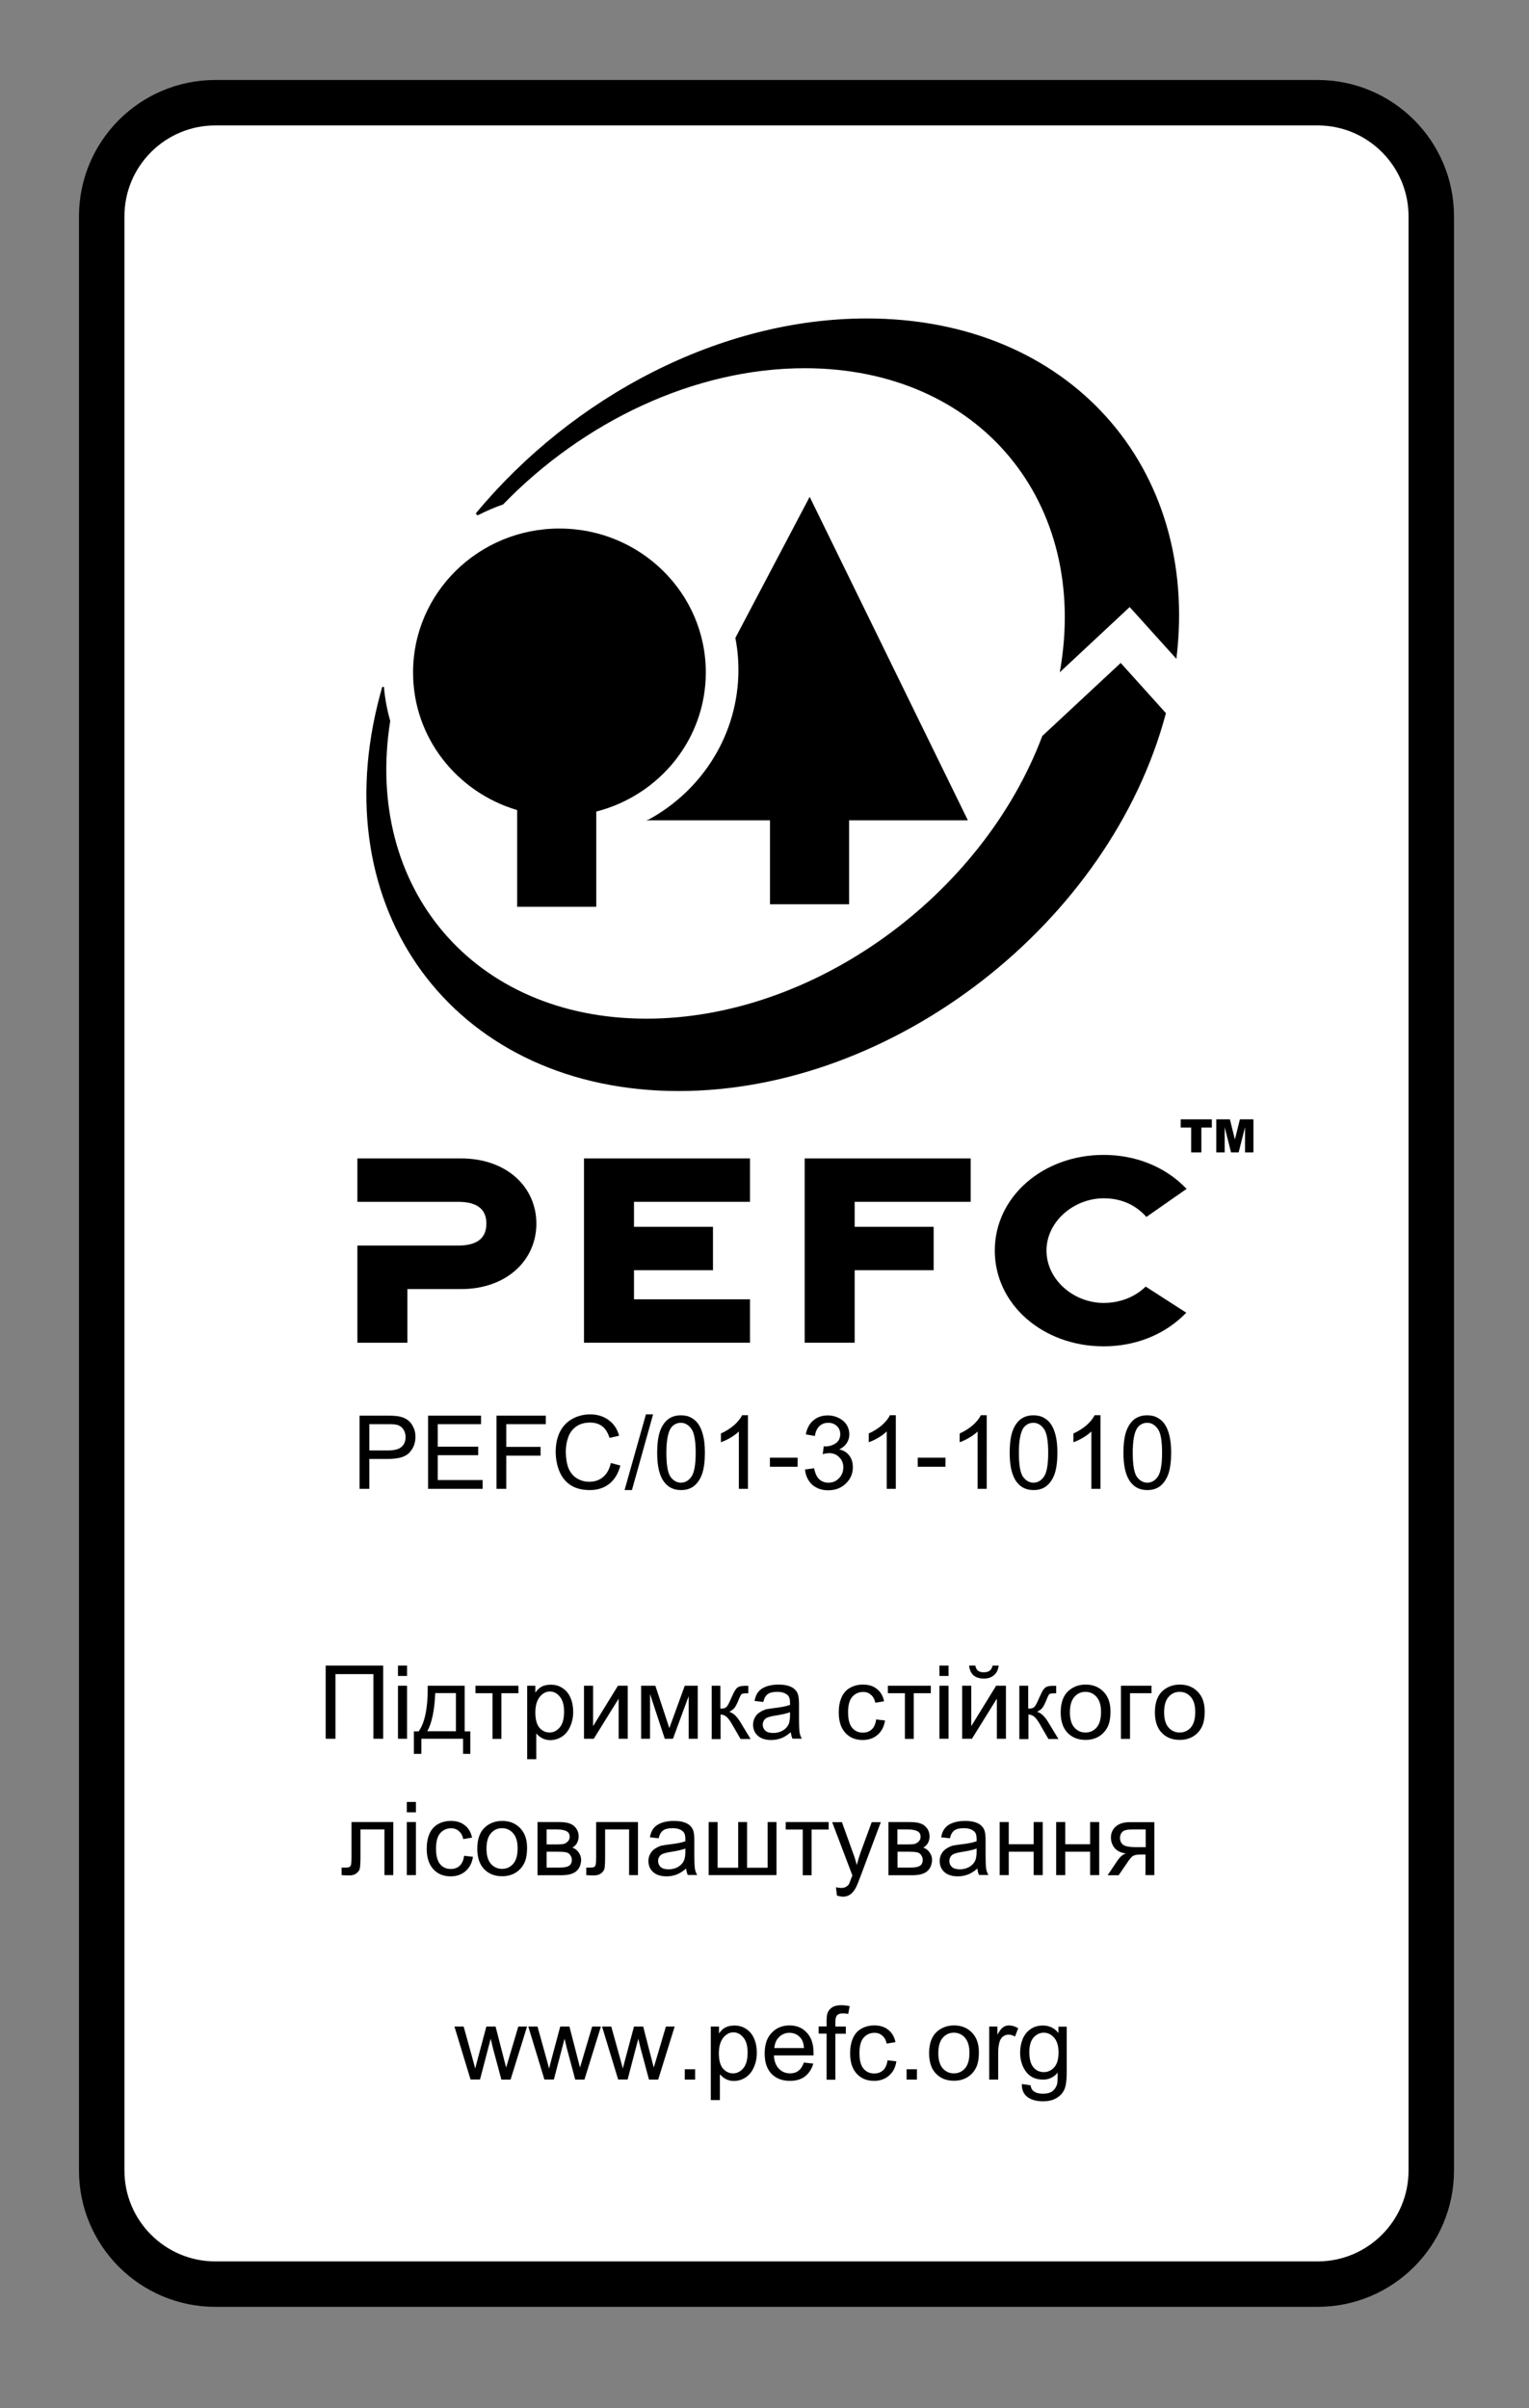 <?xml version="1.0" encoding="utf-8"?>
<!-- Generator: Adobe Illustrator 23.0.3, SVG Export Plug-In . SVG Version: 6.00 Build 0)  -->
<svg version="1.1" id="Шар_1" xmlns="http://www.w3.org/2000/svg" xmlns:xlink="http://www.w3.org/1999/xlink" x="0px" y="0px"
	 viewBox="0 0 134.55 211.96" style="enable-background:new 0 0 134.55 211.96;" xml:space="preserve">
<rect x="0" y="0" width="134.55" height="211.96" fill="#808080" stroke="none"/>
<style type="text/css">
	.st0{fill:#FFFFFF;}
	.st1{clip-path:url(#SVGID_2_);fill:none;stroke:#000000;stroke-width:4;stroke-linecap:square;stroke-miterlimit:10;}
</style>
<g>
	<path class="st0" d="M8.95,18.04v174c0,4.97,4.03,9,9,9h99c4.97,0,9-4.03,9-9v-174c0-4.97-4.03-9-9-9h-99
		C12.98,9.04,8.95,13.07,8.95,18.04L8.95,18.04z"/>
	<g>
		<defs>
			<rect id="SVGID_1_" x="6.95" y="7" width="121.08" height="196.08"/>
		</defs>
		<clipPath id="SVGID_2_">
			<use xlink:href="#SVGID_1_"  style="overflow:visible;"/>
		</clipPath>
		<path class="st1" d="M8.95,19.04v172c0,5.52,4.48,10,10,10h97c5.52,0,10-4.48,10-10v-172c0-5.52-4.48-10-10-10h-97
			C13.43,9.04,8.95,13.52,8.95,19.04L8.95,19.04z"/>
	</g>
	<path d="M31.64,131.04v-6.44h2.44c0.43,0,0.76,0.02,0.98,0.06c0.31,0.05,0.57,0.15,0.78,0.3c0.22,0.15,0.39,0.35,0.52,0.63
		c0.14,0.26,0.2,0.55,0.2,0.87c0,0.55-0.18,1.02-0.53,1.39c-0.34,0.38-0.97,0.56-1.88,0.56H32.5v2.63H31.64L31.64,131.04z
		 M32.5,127.66h1.67c0.54,0,0.93-0.1,1.16-0.31c0.24-0.21,0.36-0.49,0.36-0.86c0-0.27-0.07-0.5-0.2-0.69
		c-0.14-0.2-0.32-0.33-0.55-0.39c-0.14-0.04-0.4-0.06-0.8-0.06H32.5V127.66L32.5,127.66z M37.67,131.04v-6.44h4.66v0.75h-3.81v1.98
		h3.56v0.75h-3.56v2.19h3.95v0.77H37.67L37.67,131.04z M43.69,131.04v-6.44h4.34v0.75h-3.48v2h3.02v0.77h-3.02v2.92H43.69
		L43.69,131.04z M53.75,128.77l0.84,0.22c-0.18,0.7-0.5,1.23-0.97,1.61c-0.46,0.36-1.03,0.55-1.7,0.55c-0.69,0-1.25-0.14-1.69-0.42
		s-0.77-0.69-1-1.22c-0.22-0.54-0.33-1.12-0.33-1.73c0-0.68,0.13-1.27,0.38-1.77c0.26-0.5,0.63-0.88,1.09-1.13
		c0.48-0.26,1-0.39,1.56-0.39c0.65,0,1.19,0.17,1.63,0.5c0.45,0.32,0.76,0.78,0.92,1.38l-0.84,0.19c-0.15-0.47-0.36-0.81-0.64-1.02
		c-0.28-0.22-0.64-0.33-1.08-0.33c-0.49,0-0.9,0.12-1.23,0.36c-0.33,0.24-0.57,0.56-0.7,0.97c-0.14,0.4-0.2,0.8-0.2,1.22
		c0,0.55,0.08,1.04,0.23,1.45c0.17,0.41,0.42,0.71,0.75,0.91s0.7,0.3,1.09,0.3c0.48,0,0.88-0.14,1.2-0.41
		C53.4,129.73,53.63,129.32,53.75,128.77L53.75,128.77z M54.96,131.15l1.88-6.66h0.63l-1.86,6.66H54.96L54.96,131.15z M57.83,127.87
		c0-0.76,0.08-1.38,0.23-1.84s0.39-0.83,0.69-1.08c0.31-0.25,0.7-0.38,1.17-0.38c0.35,0,0.66,0.07,0.92,0.22
		c0.26,0.14,0.47,0.33,0.64,0.59c0.17,0.26,0.3,0.58,0.39,0.95c0.1,0.38,0.16,0.89,0.16,1.53c0,0.75-0.08,1.36-0.23,1.83
		c-0.16,0.46-0.39,0.82-0.7,1.08c-0.3,0.25-0.69,0.38-1.17,0.38c-0.61,0-1.1-0.22-1.45-0.67C58.04,129.95,57.83,129.08,57.83,127.87
		L57.83,127.87z M58.64,127.87c0,1.05,0.12,1.76,0.36,2.11c0.25,0.34,0.56,0.52,0.92,0.52c0.36,0,0.67-0.17,0.92-0.52
		c0.25-0.35,0.38-1.06,0.38-2.11c0-1.06-0.13-1.77-0.38-2.11c-0.25-0.35-0.56-0.53-0.92-0.53c-0.36,0-0.66,0.15-0.88,0.45
		C58.78,126.08,58.64,126.81,58.64,127.87L58.64,127.87z M65.82,131.04h-0.8v-5.05c-0.19,0.19-0.44,0.38-0.75,0.56
		c-0.31,0.18-0.59,0.31-0.83,0.39v-0.77c0.44-0.2,0.82-0.44,1.16-0.73c0.33-0.3,0.57-0.59,0.7-0.88h0.52V131.04L65.82,131.04z
		 M67.75,129.1v-0.8h2.44v0.8H67.75L67.75,129.1z M70.84,129.34l0.8-0.11c0.09,0.45,0.24,0.77,0.45,0.97c0.22,0.2,0.49,0.3,0.81,0.3
		c0.36,0,0.67-0.12,0.92-0.38c0.26-0.26,0.39-0.58,0.39-0.97c0-0.36-0.12-0.66-0.36-0.89c-0.23-0.24-0.53-0.36-0.89-0.36
		c-0.16,0-0.34,0.03-0.56,0.09l0.09-0.7c0.05,0.01,0.09,0.02,0.13,0.02c0.33,0,0.64-0.09,0.91-0.27c0.27-0.18,0.41-0.45,0.41-0.81
		c0-0.29-0.1-0.53-0.3-0.72c-0.2-0.19-0.45-0.28-0.77-0.28c-0.3,0-0.56,0.1-0.77,0.3c-0.2,0.19-0.33,0.47-0.39,0.86l-0.8-0.14
		c0.1-0.53,0.32-0.94,0.66-1.23c0.34-0.29,0.77-0.44,1.28-0.44c0.35,0,0.68,0.08,0.97,0.23c0.3,0.15,0.53,0.35,0.69,0.61
		s0.23,0.54,0.23,0.83c0,0.28-0.08,0.54-0.23,0.77c-0.15,0.23-0.36,0.41-0.66,0.55c0.39,0.08,0.68,0.27,0.89,0.55
		c0.21,0.27,0.31,0.61,0.31,1.03c0,0.56-0.21,1.04-0.63,1.44c-0.41,0.39-0.92,0.58-1.55,0.58c-0.56,0-1.03-0.17-1.41-0.5
		C71.1,130.32,70.89,129.88,70.84,129.34L70.84,129.34z M78.83,131.04h-0.8v-5.05c-0.19,0.19-0.44,0.38-0.75,0.56
		c-0.31,0.18-0.59,0.31-0.83,0.39v-0.77c0.44-0.2,0.82-0.44,1.16-0.73c0.33-0.3,0.57-0.59,0.7-0.88h0.52V131.04L78.83,131.04z
		 M80.76,129.1v-0.8h2.44v0.8H80.76L80.76,129.1z M86.83,131.04h-0.8v-5.05c-0.19,0.19-0.44,0.38-0.75,0.56
		c-0.31,0.18-0.59,0.31-0.83,0.39v-0.77c0.44-0.2,0.82-0.44,1.16-0.73c0.33-0.3,0.57-0.59,0.7-0.88h0.52V131.04L86.83,131.04z
		 M88.85,127.87c0-0.76,0.08-1.38,0.23-1.84s0.39-0.83,0.69-1.08c0.31-0.25,0.7-0.38,1.17-0.38c0.35,0,0.66,0.07,0.92,0.22
		c0.26,0.14,0.47,0.33,0.64,0.59c0.17,0.26,0.3,0.58,0.39,0.95c0.1,0.38,0.16,0.89,0.16,1.53c0,0.75-0.08,1.36-0.23,1.83
		c-0.16,0.46-0.39,0.82-0.7,1.08c-0.3,0.25-0.69,0.38-1.17,0.38c-0.61,0-1.1-0.22-1.45-0.67C89.07,129.95,88.85,129.08,88.85,127.87
		L88.85,127.87z M89.66,127.87c0,1.05,0.12,1.76,0.36,2.11c0.25,0.34,0.56,0.52,0.92,0.52c0.36,0,0.67-0.17,0.92-0.52
		c0.25-0.35,0.38-1.06,0.38-2.11c0-1.06-0.13-1.77-0.38-2.11c-0.25-0.35-0.56-0.53-0.92-0.53c-0.36,0-0.66,0.15-0.88,0.45
		C89.8,126.08,89.66,126.81,89.66,127.87L89.66,127.87z M96.84,131.04h-0.8v-5.05c-0.19,0.19-0.44,0.38-0.75,0.56
		c-0.31,0.18-0.59,0.31-0.83,0.39v-0.77c0.44-0.2,0.82-0.44,1.16-0.73c0.33-0.3,0.57-0.59,0.7-0.88h0.52V131.04L96.84,131.04z
		 M98.86,127.87c0-0.76,0.08-1.38,0.23-1.84c0.16-0.47,0.39-0.83,0.69-1.08c0.31-0.25,0.7-0.38,1.17-0.38
		c0.35,0,0.66,0.07,0.92,0.22c0.26,0.14,0.47,0.33,0.64,0.59c0.17,0.26,0.3,0.58,0.39,0.95c0.1,0.38,0.16,0.89,0.16,1.53
		c0,0.75-0.08,1.36-0.23,1.83c-0.16,0.46-0.39,0.82-0.7,1.08c-0.3,0.25-0.69,0.38-1.17,0.38c-0.61,0-1.1-0.22-1.45-0.67
		C99.08,129.95,98.86,129.08,98.86,127.87L98.86,127.87z M99.68,127.87c0,1.05,0.12,1.76,0.36,2.11c0.25,0.34,0.56,0.52,0.92,0.52
		c0.36,0,0.67-0.17,0.92-0.52c0.25-0.35,0.38-1.06,0.38-2.11c0-1.06-0.12-1.77-0.38-2.11c-0.25-0.35-0.56-0.53-0.92-0.53
		c-0.36,0-0.66,0.15-0.88,0.45C99.81,126.08,99.68,126.81,99.68,127.87L99.68,127.87z"/>
	<path d="M28.66,146.6h5.06v6.44h-0.86v-5.69h-3.34v5.69h-0.86V146.6L28.66,146.6z M35.02,147.51v-0.91h0.8v0.91H35.02L35.02,147.51
		z M35.02,153.04v-4.67h0.8v4.67H35.02L35.02,153.04z M37.64,148.37h3.25v4.02h0.5v1.98h-0.64v-1.33h-3.67v1.33h-0.66v-1.98h0.42
		C37.39,151.63,37.66,150.3,37.64,148.37L37.64,148.37z M38.3,149.02c-0.06,1.52-0.3,2.64-0.7,3.36h2.52v-3.36H38.3L38.3,149.02z
		 M41.84,148.37h3.78v0.66h-1.5v4.02h-0.78v-4.02h-1.5V148.37L41.84,148.37z M46.39,154.82v-6.45h0.72v0.61
		c0.17-0.24,0.35-0.42,0.56-0.53c0.22-0.11,0.48-0.17,0.8-0.17c0.4,0,0.74,0.1,1.05,0.31c0.3,0.2,0.53,0.48,0.69,0.86
		s0.23,0.78,0.23,1.22c0,0.48-0.09,0.91-0.27,1.3c-0.17,0.39-0.41,0.68-0.73,0.89c-0.32,0.2-0.67,0.3-1.03,0.3
		c-0.26,0-0.49-0.06-0.7-0.17c-0.21-0.11-0.38-0.26-0.52-0.42v2.27H46.39L46.39,154.82z M47.11,150.73c0,0.6,0.12,1.05,0.36,1.34
		c0.25,0.28,0.55,0.42,0.89,0.42s0.64-0.15,0.89-0.44c0.26-0.3,0.39-0.77,0.39-1.39c0-0.59-0.13-1.04-0.38-1.33
		c-0.24-0.3-0.53-0.45-0.88-0.45c-0.33,0-0.63,0.16-0.89,0.48C47.24,149.68,47.11,150.13,47.11,150.73L47.11,150.73z M51.39,148.37
		h0.8v3.56l2.19-3.56h0.86v4.67h-0.8v-3.53l-2.19,3.53h-0.86V148.37L51.39,148.37z M56.44,148.37h1.23l1.23,3.73l1.36-3.73h1.14
		v4.67h-0.8v-3.75l-1.38,3.75h-0.72l-1.3-3.94v3.94h-0.78V148.37L56.44,148.37z M62.61,148.37h0.78v2.02c0.26,0,0.44-0.05,0.53-0.14
		c0.1-0.09,0.26-0.38,0.45-0.84c0.16-0.36,0.28-0.6,0.38-0.72c0.09-0.13,0.2-0.21,0.33-0.25s0.33-0.06,0.61-0.06h0.16v0.66h-0.22
		c-0.21,0-0.34,0.03-0.39,0.09c-0.06,0.06-0.16,0.26-0.28,0.58c-0.13,0.3-0.24,0.51-0.34,0.63c-0.09,0.11-0.24,0.22-0.45,0.33
		c0.34,0.08,0.68,0.4,1,0.94l0.88,1.45h-0.88l-0.84-1.45c-0.18-0.28-0.33-0.47-0.47-0.56c-0.13-0.09-0.28-0.14-0.45-0.14v2.16h-0.78
		V148.37L62.61,148.37z M69.59,152.46c-0.29,0.25-0.57,0.43-0.84,0.53c-0.27,0.1-0.56,0.16-0.88,0.16c-0.51,0-0.91-0.13-1.19-0.38
		c-0.27-0.25-0.41-0.57-0.41-0.97c0-0.23,0.05-0.44,0.16-0.63c0.1-0.19,0.24-0.34,0.41-0.45c0.17-0.11,0.35-0.2,0.56-0.27
		c0.16-0.03,0.39-0.07,0.7-0.11c0.65-0.07,1.12-0.17,1.42-0.28c0-0.1,0-0.17,0-0.2c0-0.32-0.07-0.55-0.22-0.67
		c-0.21-0.19-0.51-0.28-0.91-0.28c-0.38,0-0.65,0.07-0.83,0.2c-0.18,0.13-0.31,0.35-0.39,0.69l-0.77-0.09
		c0.06-0.33,0.17-0.6,0.33-0.8c0.17-0.21,0.4-0.36,0.7-0.47c0.31-0.11,0.67-0.17,1.06-0.17c0.41,0,0.73,0.05,0.97,0.14
		c0.25,0.09,0.43,0.21,0.55,0.36c0.13,0.14,0.21,0.31,0.25,0.53c0.03,0.14,0.05,0.38,0.05,0.72v1.06c0,0.73,0.02,1.19,0.05,1.39
		s0.1,0.39,0.2,0.56h-0.83C69.67,152.87,69.61,152.68,69.59,152.46L69.59,152.46z M69.53,150.7c-0.29,0.11-0.72,0.21-1.3,0.3
		c-0.32,0.05-0.55,0.11-0.69,0.17c-0.14,0.05-0.24,0.14-0.31,0.25c-0.07,0.11-0.11,0.24-0.11,0.38c0,0.21,0.08,0.39,0.23,0.53
		c0.16,0.14,0.39,0.2,0.7,0.2c0.3,0,0.57-0.07,0.81-0.2c0.24-0.14,0.42-0.32,0.53-0.55c0.08-0.18,0.13-0.44,0.13-0.78V150.7
		L69.53,150.7z M77.1,151.34l0.78,0.09c-0.08,0.54-0.3,0.96-0.66,1.27c-0.35,0.3-0.79,0.45-1.3,0.45c-0.64,0-1.15-0.21-1.53-0.63
		c-0.39-0.42-0.58-1.02-0.58-1.8c0-0.51,0.08-0.95,0.25-1.33c0.17-0.38,0.42-0.66,0.75-0.84c0.34-0.19,0.72-0.28,1.13-0.28
		c0.5,0,0.91,0.13,1.23,0.39c0.32,0.25,0.53,0.61,0.63,1.08l-0.77,0.13c-0.07-0.31-0.2-0.55-0.39-0.7
		c-0.19-0.17-0.41-0.25-0.67-0.25c-0.41,0-0.73,0.15-0.98,0.44c-0.24,0.28-0.36,0.73-0.36,1.34c0,0.64,0.12,1.09,0.36,1.38
		c0.24,0.28,0.55,0.42,0.94,0.42c0.31,0,0.57-0.09,0.78-0.28C76.92,152.02,77.05,151.73,77.1,151.34L77.1,151.34z M78.13,148.37
		h3.78v0.66h-1.5v4.02h-0.78v-4.02h-1.5V148.37L78.13,148.37z M82.67,147.51v-0.91h0.8v0.91H82.67L82.67,147.51z M82.67,153.04
		v-4.67h0.8v4.67H82.67L82.67,153.04z M84.67,148.37h0.8v3.56l2.19-3.56h0.86v4.67h-0.8v-3.53l-2.19,3.53h-0.86V148.37L84.67,148.37
		z M87.35,146.6h0.53c-0.04,0.36-0.18,0.65-0.41,0.84c-0.22,0.2-0.52,0.3-0.89,0.3s-0.68-0.09-0.91-0.28
		c-0.22-0.2-0.35-0.48-0.39-0.86h0.55c0.03,0.2,0.11,0.35,0.23,0.45c0.13,0.09,0.29,0.14,0.5,0.14c0.23,0,0.41-0.05,0.53-0.14
		S87.3,146.81,87.35,146.6L87.35,146.6z M89.7,148.37h0.78v2.02c0.26,0,0.44-0.05,0.53-0.14c0.1-0.09,0.26-0.38,0.45-0.84
		c0.16-0.36,0.28-0.6,0.38-0.72c0.09-0.13,0.2-0.21,0.33-0.25s0.33-0.06,0.61-0.06h0.16v0.66h-0.22c-0.21,0-0.34,0.03-0.39,0.09
		c-0.06,0.06-0.16,0.26-0.28,0.58c-0.13,0.3-0.24,0.51-0.34,0.63c-0.09,0.11-0.24,0.22-0.45,0.33c0.34,0.08,0.68,0.4,1,0.94
		l0.88,1.45h-0.88l-0.84-1.45c-0.18-0.28-0.33-0.47-0.47-0.56c-0.13-0.09-0.28-0.14-0.45-0.14v2.16H89.7V148.37L89.7,148.37z
		 M93.34,150.71c0-0.86,0.24-1.51,0.72-1.92c0.41-0.34,0.9-0.52,1.47-0.52c0.65,0,1.17,0.21,1.58,0.63
		c0.41,0.42,0.61,0.99,0.61,1.73c0,0.6-0.09,1.08-0.28,1.42c-0.18,0.34-0.44,0.61-0.78,0.81c-0.34,0.19-0.72,0.28-1.13,0.28
		c-0.66,0-1.19-0.21-1.59-0.63C93.54,152.1,93.34,151.49,93.34,150.71L93.34,150.71z M94.15,150.71c0,0.59,0.13,1.04,0.39,1.34
		c0.26,0.29,0.59,0.44,0.98,0.44c0.4,0,0.72-0.15,0.98-0.44c0.26-0.3,0.39-0.76,0.39-1.38c0-0.57-0.13-1.01-0.39-1.31
		c-0.26-0.3-0.59-0.45-0.98-0.45c-0.4,0-0.72,0.15-0.98,0.45C94.28,149.66,94.15,150.11,94.15,150.71L94.15,150.71z M98.64,148.37
		h2.69v0.66h-1.89v4.02h-0.8V148.37L98.64,148.37z M101.63,150.71c0-0.86,0.24-1.51,0.72-1.92c0.41-0.34,0.9-0.52,1.47-0.52
		c0.65,0,1.17,0.21,1.58,0.63c0.41,0.42,0.61,0.99,0.61,1.73c0,0.6-0.09,1.08-0.28,1.42c-0.18,0.34-0.44,0.61-0.78,0.81
		c-0.34,0.19-0.72,0.28-1.13,0.28c-0.66,0-1.19-0.21-1.59-0.63C101.83,152.1,101.63,151.49,101.63,150.71L101.63,150.71z
		 M102.44,150.71c0,0.59,0.13,1.04,0.39,1.34c0.26,0.29,0.59,0.44,0.98,0.44c0.4,0,0.72-0.15,0.98-0.44
		c0.26-0.3,0.39-0.76,0.39-1.38c0-0.57-0.13-1.01-0.39-1.31c-0.26-0.3-0.59-0.45-0.98-0.45c-0.4,0-0.72,0.15-0.98,0.45
		C102.57,149.66,102.44,150.11,102.44,150.71L102.44,150.71z"/>
	<path d="M30.94,160.37h3.67v4.67h-0.78v-4.02h-2.11v2.33c0,0.54-0.02,0.9-0.05,1.08c-0.03,0.17-0.13,0.32-0.3,0.45
		c-0.16,0.13-0.38,0.19-0.67,0.19c-0.19,0-0.4-0.01-0.64-0.03v-0.66h0.34c0.17,0,0.28-0.02,0.34-0.05c0.07-0.04,0.12-0.1,0.14-0.17
		c0.03-0.07,0.05-0.31,0.05-0.72V160.37L30.94,160.37z M35.8,159.51v-0.91h0.8v0.91H35.8L35.8,159.51z M35.8,165.04v-4.67h0.8v4.67
		H35.8L35.8,165.04z M40.84,163.34l0.78,0.09c-0.08,0.54-0.3,0.96-0.66,1.27c-0.35,0.3-0.79,0.45-1.3,0.45
		c-0.64,0-1.15-0.21-1.53-0.63s-0.58-1.02-0.58-1.8c0-0.51,0.08-0.95,0.25-1.33c0.17-0.38,0.42-0.66,0.75-0.84
		c0.34-0.19,0.72-0.28,1.13-0.28c0.5,0,0.91,0.13,1.23,0.39c0.32,0.25,0.53,0.61,0.63,1.08l-0.77,0.13c-0.07-0.31-0.2-0.55-0.39-0.7
		c-0.19-0.17-0.41-0.25-0.67-0.25c-0.41,0-0.73,0.15-0.98,0.44c-0.24,0.28-0.36,0.73-0.36,1.34c0,0.64,0.12,1.09,0.36,1.38
		s0.55,0.42,0.94,0.42c0.31,0,0.57-0.09,0.78-0.28C40.66,164.02,40.79,163.73,40.84,163.34L40.84,163.34z M42,162.71
		c0-0.86,0.24-1.51,0.72-1.92c0.41-0.34,0.9-0.52,1.47-0.52c0.65,0,1.17,0.21,1.58,0.63s0.61,0.99,0.61,1.73
		c0,0.6-0.09,1.08-0.28,1.42c-0.18,0.34-0.44,0.61-0.78,0.81c-0.34,0.19-0.72,0.28-1.13,0.28c-0.66,0-1.19-0.21-1.59-0.63
		C42.2,164.1,42,163.49,42,162.71L42,162.71z M42.81,162.71c0,0.59,0.13,1.04,0.39,1.34c0.26,0.29,0.59,0.44,0.98,0.44
		c0.4,0,0.72-0.15,0.98-0.44c0.26-0.3,0.39-0.76,0.39-1.38c0-0.57-0.13-1.01-0.39-1.31c-0.26-0.3-0.59-0.45-0.98-0.45
		c-0.4,0-0.72,0.15-0.98,0.45C42.94,161.66,42.81,162.11,42.81,162.71L42.81,162.71z M47.3,160.37h1.83c0.45,0,0.78,0.04,1,0.13
		c0.22,0.07,0.41,0.21,0.56,0.41s0.23,0.44,0.23,0.72c0,0.22-0.05,0.41-0.14,0.58s-0.23,0.3-0.41,0.41c0.22,0.07,0.4,0.21,0.55,0.42
		c0.15,0.2,0.22,0.43,0.22,0.7c-0.03,0.45-0.19,0.78-0.48,1c-0.28,0.21-0.7,0.31-1.25,0.31H47.3V160.37L47.3,160.37z M48.1,162.34
		h0.84c0.33,0,0.56-0.02,0.69-0.05c0.13-0.04,0.24-0.11,0.34-0.22c0.1-0.1,0.16-0.23,0.16-0.39c0-0.24-0.09-0.41-0.27-0.5
		c-0.18-0.1-0.47-0.16-0.89-0.16H48.1V162.34L48.1,162.34z M48.1,164.38h1.05c0.45,0,0.76-0.05,0.92-0.16
		c0.17-0.1,0.25-0.28,0.25-0.53c0-0.15-0.05-0.28-0.14-0.41c-0.09-0.14-0.22-0.22-0.38-0.25s-0.41-0.05-0.75-0.05H48.1V164.38
		L48.1,164.38z M52.47,160.37h3.67v4.67h-0.78v-4.02h-2.11v2.33c0,0.54-0.02,0.9-0.05,1.08c-0.03,0.17-0.13,0.32-0.3,0.45
		c-0.16,0.13-0.38,0.19-0.67,0.19c-0.19,0-0.4-0.01-0.64-0.03v-0.66h0.34c0.17,0,0.28-0.02,0.34-0.05c0.07-0.04,0.12-0.1,0.14-0.17
		c0.03-0.07,0.05-0.31,0.05-0.72V160.37L52.47,160.37z M60.38,164.46c-0.29,0.25-0.57,0.43-0.84,0.53c-0.27,0.1-0.56,0.16-0.88,0.16
		c-0.51,0-0.91-0.13-1.19-0.38c-0.27-0.25-0.41-0.57-0.41-0.97c0-0.23,0.05-0.44,0.16-0.63c0.1-0.19,0.24-0.34,0.41-0.45
		s0.35-0.2,0.56-0.27c0.16-0.03,0.39-0.07,0.7-0.11c0.65-0.07,1.12-0.17,1.42-0.28c0-0.1,0-0.17,0-0.2c0-0.32-0.07-0.55-0.22-0.67
		c-0.21-0.19-0.51-0.28-0.91-0.28c-0.38,0-0.65,0.07-0.83,0.2c-0.18,0.13-0.31,0.35-0.39,0.69l-0.77-0.09
		c0.06-0.33,0.17-0.6,0.33-0.8c0.17-0.21,0.4-0.36,0.7-0.47c0.31-0.11,0.67-0.17,1.06-0.17c0.41,0,0.73,0.05,0.97,0.14
		c0.25,0.09,0.43,0.21,0.55,0.36c0.13,0.14,0.21,0.31,0.25,0.53c0.03,0.14,0.05,0.38,0.05,0.72v1.06c0,0.73,0.02,1.19,0.05,1.39
		s0.1,0.39,0.2,0.56h-0.83C60.46,164.87,60.4,164.68,60.38,164.46L60.38,164.46z M60.32,162.7c-0.29,0.11-0.72,0.21-1.3,0.3
		c-0.32,0.05-0.55,0.11-0.69,0.17c-0.14,0.05-0.24,0.14-0.31,0.25c-0.07,0.11-0.11,0.24-0.11,0.38c0,0.21,0.08,0.39,0.23,0.53
		c0.16,0.14,0.39,0.2,0.7,0.2c0.3,0,0.57-0.07,0.81-0.2c0.24-0.14,0.42-0.32,0.53-0.55c0.08-0.18,0.13-0.44,0.13-0.78V162.7
		L60.32,162.7z M62.37,160.37h0.78v4.02h1.81v-4.02h0.78v4.02h1.81v-4.02h0.78v4.67h-5.97V160.37L62.37,160.37z M69.14,160.37h3.78
		v0.66h-1.5v4.02h-0.78v-4.02h-1.5V160.37L69.14,160.37z M73.65,166.84l-0.09-0.73c0.18,0.04,0.33,0.06,0.45,0.06
		c0.18,0,0.32-0.03,0.42-0.09c0.1-0.05,0.19-0.13,0.27-0.23c0.04-0.08,0.12-0.28,0.23-0.59c0.02-0.04,0.05-0.1,0.08-0.19l-1.78-4.69
		h0.86l0.97,2.7c0.13,0.34,0.24,0.7,0.34,1.08c0.08-0.35,0.19-0.71,0.31-1.06l1-2.72h0.8l-1.78,4.75c-0.19,0.51-0.33,0.86-0.44,1.06
		c-0.15,0.26-0.31,0.45-0.48,0.56c-0.18,0.13-0.4,0.19-0.66,0.19C74.01,166.93,73.84,166.9,73.65,166.84L73.65,166.84z
		 M78.18,160.37h1.83c0.45,0,0.78,0.04,1,0.13c0.22,0.07,0.41,0.21,0.56,0.41s0.23,0.44,0.23,0.72c0,0.22-0.05,0.41-0.14,0.58
		s-0.23,0.3-0.41,0.41c0.22,0.07,0.4,0.21,0.55,0.42c0.15,0.2,0.22,0.43,0.22,0.7c-0.03,0.45-0.19,0.78-0.48,1
		c-0.28,0.21-0.7,0.31-1.25,0.31h-2.11V160.37L78.18,160.37z M78.98,162.34h0.84c0.33,0,0.56-0.02,0.69-0.05
		c0.13-0.04,0.24-0.11,0.34-0.22c0.1-0.1,0.16-0.23,0.16-0.39c0-0.24-0.09-0.41-0.27-0.5c-0.18-0.1-0.47-0.16-0.89-0.16h-0.88
		V162.34L78.98,162.34z M78.98,164.38h1.05c0.45,0,0.76-0.05,0.92-0.16c0.17-0.1,0.25-0.28,0.25-0.53c0-0.15-0.05-0.28-0.14-0.41
		c-0.09-0.14-0.22-0.22-0.38-0.25s-0.41-0.05-0.75-0.05h-0.95V164.38L78.98,164.38z M86.01,164.46c-0.29,0.25-0.57,0.43-0.84,0.53
		c-0.27,0.1-0.56,0.16-0.88,0.16c-0.51,0-0.91-0.13-1.19-0.38c-0.27-0.25-0.41-0.57-0.41-0.97c0-0.23,0.05-0.44,0.16-0.63
		c0.1-0.19,0.24-0.34,0.41-0.45c0.17-0.11,0.35-0.2,0.56-0.27c0.16-0.03,0.39-0.07,0.7-0.11c0.65-0.07,1.12-0.17,1.42-0.28
		c0-0.1,0-0.17,0-0.2c0-0.32-0.07-0.55-0.22-0.67c-0.21-0.19-0.51-0.28-0.91-0.28c-0.38,0-0.65,0.07-0.83,0.2
		c-0.18,0.13-0.31,0.35-0.39,0.69l-0.77-0.09c0.06-0.33,0.17-0.6,0.33-0.8c0.17-0.21,0.4-0.36,0.7-0.47
		c0.31-0.11,0.67-0.17,1.06-0.17c0.41,0,0.73,0.05,0.97,0.14c0.25,0.09,0.43,0.21,0.55,0.36c0.13,0.14,0.21,0.31,0.25,0.53
		c0.03,0.14,0.05,0.38,0.05,0.72v1.06c0,0.73,0.02,1.19,0.05,1.39s0.1,0.39,0.2,0.56h-0.83C86.08,164.87,86.03,164.68,86.01,164.46
		L86.01,164.46z M85.95,162.7c-0.29,0.11-0.72,0.21-1.3,0.3c-0.32,0.05-0.55,0.11-0.69,0.17c-0.14,0.05-0.24,0.14-0.31,0.25
		c-0.07,0.11-0.11,0.24-0.11,0.38c0,0.21,0.08,0.39,0.23,0.53c0.16,0.14,0.39,0.2,0.7,0.2c0.3,0,0.57-0.07,0.81-0.2
		c0.24-0.14,0.42-0.32,0.53-0.55c0.08-0.18,0.13-0.44,0.13-0.78V162.7L85.95,162.7z M87.97,160.37h0.8v1.95h2.19v-1.95h0.8v4.67
		h-0.8v-2.06h-2.19v2.06h-0.8V160.37L87.97,160.37z M92.94,160.37h0.8v1.95h2.19v-1.95h0.8v4.67h-0.8v-2.06h-2.19v2.06h-0.8V160.37
		L92.94,160.37z M101.58,160.37v4.67h-0.78v-1.81h-0.45c-0.28,0-0.49,0.04-0.62,0.11c-0.14,0.06-0.33,0.29-0.59,0.69l-0.7,1.02
		h-0.97l0.84-1.25c0.26-0.39,0.52-0.6,0.78-0.66c-0.45-0.06-0.78-0.22-1-0.48c-0.22-0.27-0.33-0.58-0.33-0.92
		c0-0.4,0.14-0.72,0.42-0.97c0.29-0.26,0.71-0.39,1.25-0.39H101.58L101.58,160.37z M100.8,161.02h-1.12c-0.48,0-0.79,0.07-0.92,0.22
		c-0.14,0.15-0.2,0.32-0.2,0.52c0,0.28,0.1,0.49,0.3,0.63c0.21,0.13,0.57,0.19,1.08,0.19h0.88V161.02L100.8,161.02z"/>
	<path d="M41.41,183.04l-1.42-4.67h0.81l0.75,2.7l0.27,1c0.01-0.05,0.09-0.38,0.25-0.97l0.73-2.73h0.81l0.7,2.72l0.23,0.89
		l0.27-0.91l0.8-2.7h0.77l-1.45,4.67h-0.81l-0.75-2.8l-0.19-0.8l-0.94,3.59H41.41L41.41,183.04z M47.91,183.04l-1.42-4.67h0.81
		l0.75,2.7l0.27,1c0.01-0.05,0.09-0.38,0.25-0.97l0.73-2.73h0.81l0.7,2.72l0.23,0.89l0.27-0.91l0.8-2.7h0.77l-1.45,4.67h-0.81
		l-0.75-2.8l-0.19-0.8l-0.94,3.59H47.91L47.91,183.04z M54.4,183.04l-1.42-4.67h0.81l0.75,2.7l0.27,1c0.01-0.05,0.09-0.38,0.25-0.97
		l0.73-2.73h0.81l0.7,2.72l0.23,0.89l0.27-0.91l0.8-2.7h0.77l-1.45,4.67h-0.81l-0.75-2.8l-0.19-0.8l-0.94,3.59H54.4L54.4,183.04z
		 M60.26,183.04v-0.91h0.91v0.91H60.26L60.26,183.04z M62.55,184.82v-6.45h0.72v0.61c0.17-0.24,0.35-0.42,0.56-0.53
		c0.22-0.11,0.48-0.17,0.8-0.17c0.4,0,0.74,0.1,1.05,0.31c0.3,0.2,0.53,0.48,0.69,0.86s0.23,0.78,0.23,1.22
		c0,0.48-0.09,0.91-0.27,1.3c-0.17,0.39-0.41,0.68-0.73,0.89c-0.32,0.2-0.67,0.3-1.03,0.3c-0.26,0-0.49-0.06-0.7-0.17
		c-0.21-0.11-0.38-0.26-0.52-0.42v2.27H62.55L62.55,184.82z M63.26,180.73c0,0.6,0.12,1.05,0.36,1.34c0.25,0.28,0.55,0.42,0.89,0.42
		s0.64-0.15,0.89-0.44c0.26-0.3,0.39-0.77,0.39-1.39c0-0.59-0.13-1.04-0.38-1.33c-0.24-0.3-0.53-0.45-0.88-0.45
		c-0.33,0-0.63,0.16-0.89,0.48C63.39,179.68,63.26,180.13,63.26,180.73L63.26,180.73z M70.74,181.54l0.83,0.09
		c-0.14,0.48-0.38,0.85-0.73,1.13c-0.34,0.26-0.79,0.39-1.33,0.39c-0.68,0-1.22-0.21-1.63-0.63c-0.4-0.43-0.59-1.02-0.59-1.78
		c0-0.78,0.2-1.39,0.61-1.81c0.41-0.44,0.93-0.66,1.58-0.66c0.63,0,1.13,0.21,1.52,0.64c0.4,0.42,0.59,1.01,0.59,1.78
		c0,0.05,0,0.13,0,0.22H68.1c0.03,0.51,0.18,0.9,0.44,1.17c0.26,0.27,0.59,0.41,0.98,0.41c0.29,0,0.54-0.07,0.73-0.22
		C70.46,182.12,70.62,181.87,70.74,181.54L70.74,181.54z M68.14,180.26h2.61c-0.03-0.4-0.13-0.69-0.3-0.89
		c-0.25-0.3-0.58-0.45-0.98-0.45c-0.36,0-0.67,0.13-0.92,0.38C68.31,179.53,68.18,179.85,68.14,180.26L68.14,180.26z M72.74,183.04
		v-4.05h-0.7v-0.63h0.7v-0.48c0-0.32,0.03-0.56,0.08-0.7c0.08-0.21,0.22-0.38,0.41-0.5c0.2-0.13,0.47-0.19,0.81-0.19
		c0.22,0,0.46,0.03,0.73,0.08l-0.13,0.69c-0.16-0.03-0.31-0.05-0.45-0.05c-0.24,0-0.41,0.05-0.52,0.16c-0.1,0.1-0.16,0.3-0.16,0.58
		v0.42h0.92v0.63h-0.92v4.05H72.74L72.74,183.04z M78.1,181.34l0.78,0.09c-0.08,0.54-0.3,0.96-0.66,1.27
		c-0.35,0.3-0.79,0.45-1.3,0.45c-0.64,0-1.15-0.21-1.53-0.63c-0.39-0.42-0.58-1.02-0.58-1.8c0-0.51,0.08-0.95,0.25-1.33
		c0.17-0.38,0.42-0.66,0.75-0.84c0.34-0.19,0.72-0.28,1.13-0.28c0.5,0,0.91,0.13,1.23,0.39c0.32,0.25,0.53,0.61,0.63,1.08
		l-0.77,0.13c-0.07-0.31-0.2-0.55-0.39-0.7c-0.19-0.17-0.41-0.25-0.67-0.25c-0.41,0-0.73,0.15-0.98,0.44
		c-0.24,0.28-0.36,0.73-0.36,1.34c0,0.64,0.12,1.09,0.36,1.38c0.24,0.28,0.55,0.42,0.94,0.42c0.31,0,0.57-0.09,0.78-0.28
		C77.92,182.02,78.05,181.73,78.1,181.34L78.1,181.34z M79.78,183.04v-0.91h0.91v0.91H79.78L79.78,183.04z M81.76,180.71
		c0-0.86,0.24-1.51,0.72-1.92c0.41-0.34,0.9-0.52,1.47-0.52c0.65,0,1.17,0.21,1.58,0.63s0.61,0.99,0.61,1.73
		c0,0.6-0.09,1.08-0.28,1.42c-0.18,0.34-0.44,0.61-0.78,0.81c-0.34,0.19-0.72,0.28-1.13,0.28c-0.66,0-1.19-0.21-1.59-0.63
		C81.96,182.1,81.76,181.49,81.76,180.71L81.76,180.71z M82.57,180.71c0,0.59,0.13,1.04,0.39,1.34c0.26,0.29,0.59,0.44,0.98,0.44
		c0.4,0,0.72-0.15,0.98-0.44c0.26-0.3,0.39-0.76,0.39-1.38c0-0.57-0.13-1.01-0.39-1.31c-0.26-0.3-0.59-0.45-0.98-0.45
		c-0.4,0-0.72,0.15-0.98,0.45C82.7,179.66,82.57,180.11,82.57,180.71L82.57,180.71z M87.05,183.04v-4.67h0.72v0.72
		c0.18-0.33,0.34-0.55,0.5-0.66s0.33-0.16,0.52-0.16c0.26,0,0.53,0.08,0.81,0.25l-0.28,0.73c-0.19-0.11-0.38-0.17-0.58-0.17
		c-0.17,0-0.32,0.05-0.47,0.16c-0.14,0.1-0.23,0.25-0.3,0.44c-0.08,0.28-0.13,0.59-0.13,0.92v2.44H87.05L87.05,183.04z
		 M89.92,183.43l0.77,0.11c0.03,0.24,0.12,0.41,0.27,0.52c0.2,0.15,0.47,0.22,0.81,0.22c0.36,0,0.65-0.07,0.84-0.22
		c0.2-0.15,0.33-0.35,0.41-0.61c0.04-0.17,0.06-0.51,0.05-1.02c-0.34,0.41-0.77,0.61-1.28,0.61c-0.65,0-1.15-0.23-1.5-0.69
		c-0.34-0.47-0.52-1.03-0.52-1.67c0-0.45,0.08-0.86,0.23-1.23c0.17-0.38,0.4-0.66,0.7-0.86c0.3-0.21,0.66-0.31,1.08-0.31
		c0.55,0,1.01,0.22,1.36,0.66v-0.56h0.73v4.03c0,0.73-0.08,1.24-0.23,1.55c-0.15,0.3-0.38,0.54-0.7,0.72
		c-0.31,0.18-0.7,0.27-1.17,0.27c-0.56,0-1.02-0.13-1.36-0.38C90.07,184.31,89.91,183.93,89.92,183.43L89.92,183.43z M90.58,180.62
		c0,0.61,0.12,1.06,0.36,1.34c0.24,0.28,0.54,0.42,0.91,0.42c0.36,0,0.67-0.14,0.92-0.42s0.38-0.72,0.38-1.31
		c0-0.57-0.13-1.01-0.39-1.3c-0.25-0.29-0.55-0.44-0.91-0.44c-0.35,0-0.66,0.15-0.91,0.44C90.7,179.63,90.58,180.06,90.58,180.62
		L90.58,180.62z"/>
	<path d="M40.57,101.96h-9.12v3.82h8.86c1.92,0,2.49,0.85,2.49,1.91c0,1.09-0.57,1.94-2.49,1.94l-8.86,0v8.55h4.4v-4.72h4.72
		c4,0,6.63-2.53,6.63-5.76C47.2,104.46,44.57,101.96,40.57,101.96L40.57,101.96z"/>
	<polygon points="51.39,118.18 66,118.18 66,114.36 55.79,114.36 55.79,111.8 62.74,111.8 62.74,107.98 55.79,107.98 55.79,105.78 
		66,105.78 66,101.96 51.39,101.96 51.39,118.18 	"/>
	<polygon points="70.81,118.18 75.21,118.18 75.21,111.8 82.16,111.8 82.16,107.98 75.21,107.98 75.21,105.78 85.42,105.78 
		85.42,101.96 70.81,101.96 70.81,118.18 	"/>
	<path d="M97.13,105.47c1.52,0,2.8,0.57,3.75,1.64l3.54-2.47c-1.95-2.04-4.61-2.99-7.3-2.99c-5.32,0-9.58,3.67-9.58,8.42
		c0,4.76,4.26,8.43,9.58,8.43c2.67,0,5.32-0.94,7.27-2.96l-3.57-2.3c-0.92,0.9-2.24,1.44-3.7,1.44c-2.63,0-5.03-2.04-5.03-4.61
		C92.09,107.51,94.5,105.47,97.13,105.47L97.13,105.47z"/>
	<path d="M74.72,79.59V72.2h10.45L71.25,43.73l-6.54,12.42c0.18,0.91,0.27,1.85,0.27,2.81c0,5.66-3.18,10.59-7.87,13.16l-0.25,0.08
		h10.9v7.39H74.72L74.72,79.59z"/>
	<path d="M45.51,71.3v8.51h6.96v-8.38c5.55-1.42,9.64-6.36,9.64-12.25c0-6.99-5.77-12.66-12.88-12.66
		c-7.12,0-12.88,5.67-12.88,12.66C36.34,64.9,40.2,69.73,45.51,71.3L45.51,71.3z"/>
	<path d="M42.1,45.33c0.7-0.36,1.42-0.67,2.17-0.93c7.03-7.26,16.8-11.99,26.55-11.99c15.39,0,25.11,11.82,22.44,26.76l6.15-5.74
		l4.11,4.56c2.06-16.87-9.43-29.96-27.25-29.96c-12.92,0-25.87,6.89-34.36,17.11c0,0-0.05,0.07,0.02,0.15
		C42.02,45.38,42.1,45.33,42.1,45.33L42.1,45.33z"/>
	<path d="M59.72,96.03c18.96,0,37.99-14.83,42.88-33.26l-3.98-4.42l-6.9,6.43c-5.28,14.04-20.1,24.88-34.84,24.88
		c-15.21,0-24.87-11.53-22.54-26.21c-0.27-0.94-0.46-1.93-0.55-2.94c0,0,0.01-0.07-0.09-0.06c-0.06,0-0.08,0.06-0.08,0.06
		c-0.14,0.51-0.28,1.01-0.4,1.52C28.65,80.82,40.51,96.03,59.72,96.03L59.72,96.03z"/>
	<polygon points="103.9,98.52 106.64,98.52 106.64,99.24 105.72,99.24 105.72,101.43 104.82,101.43 104.82,99.24 103.9,99.24 
		103.9,98.52 	"/>
	<polygon points="107.03,98.52 108.23,98.52 108.67,100.29 109.11,98.52 110.3,98.52 110.3,101.43 109.56,101.43 109.56,99.21 
		109,101.43 108.33,101.43 107.77,99.21 107.77,101.43 107.03,101.43 107.03,98.52 	"/>
</g>
</svg>
